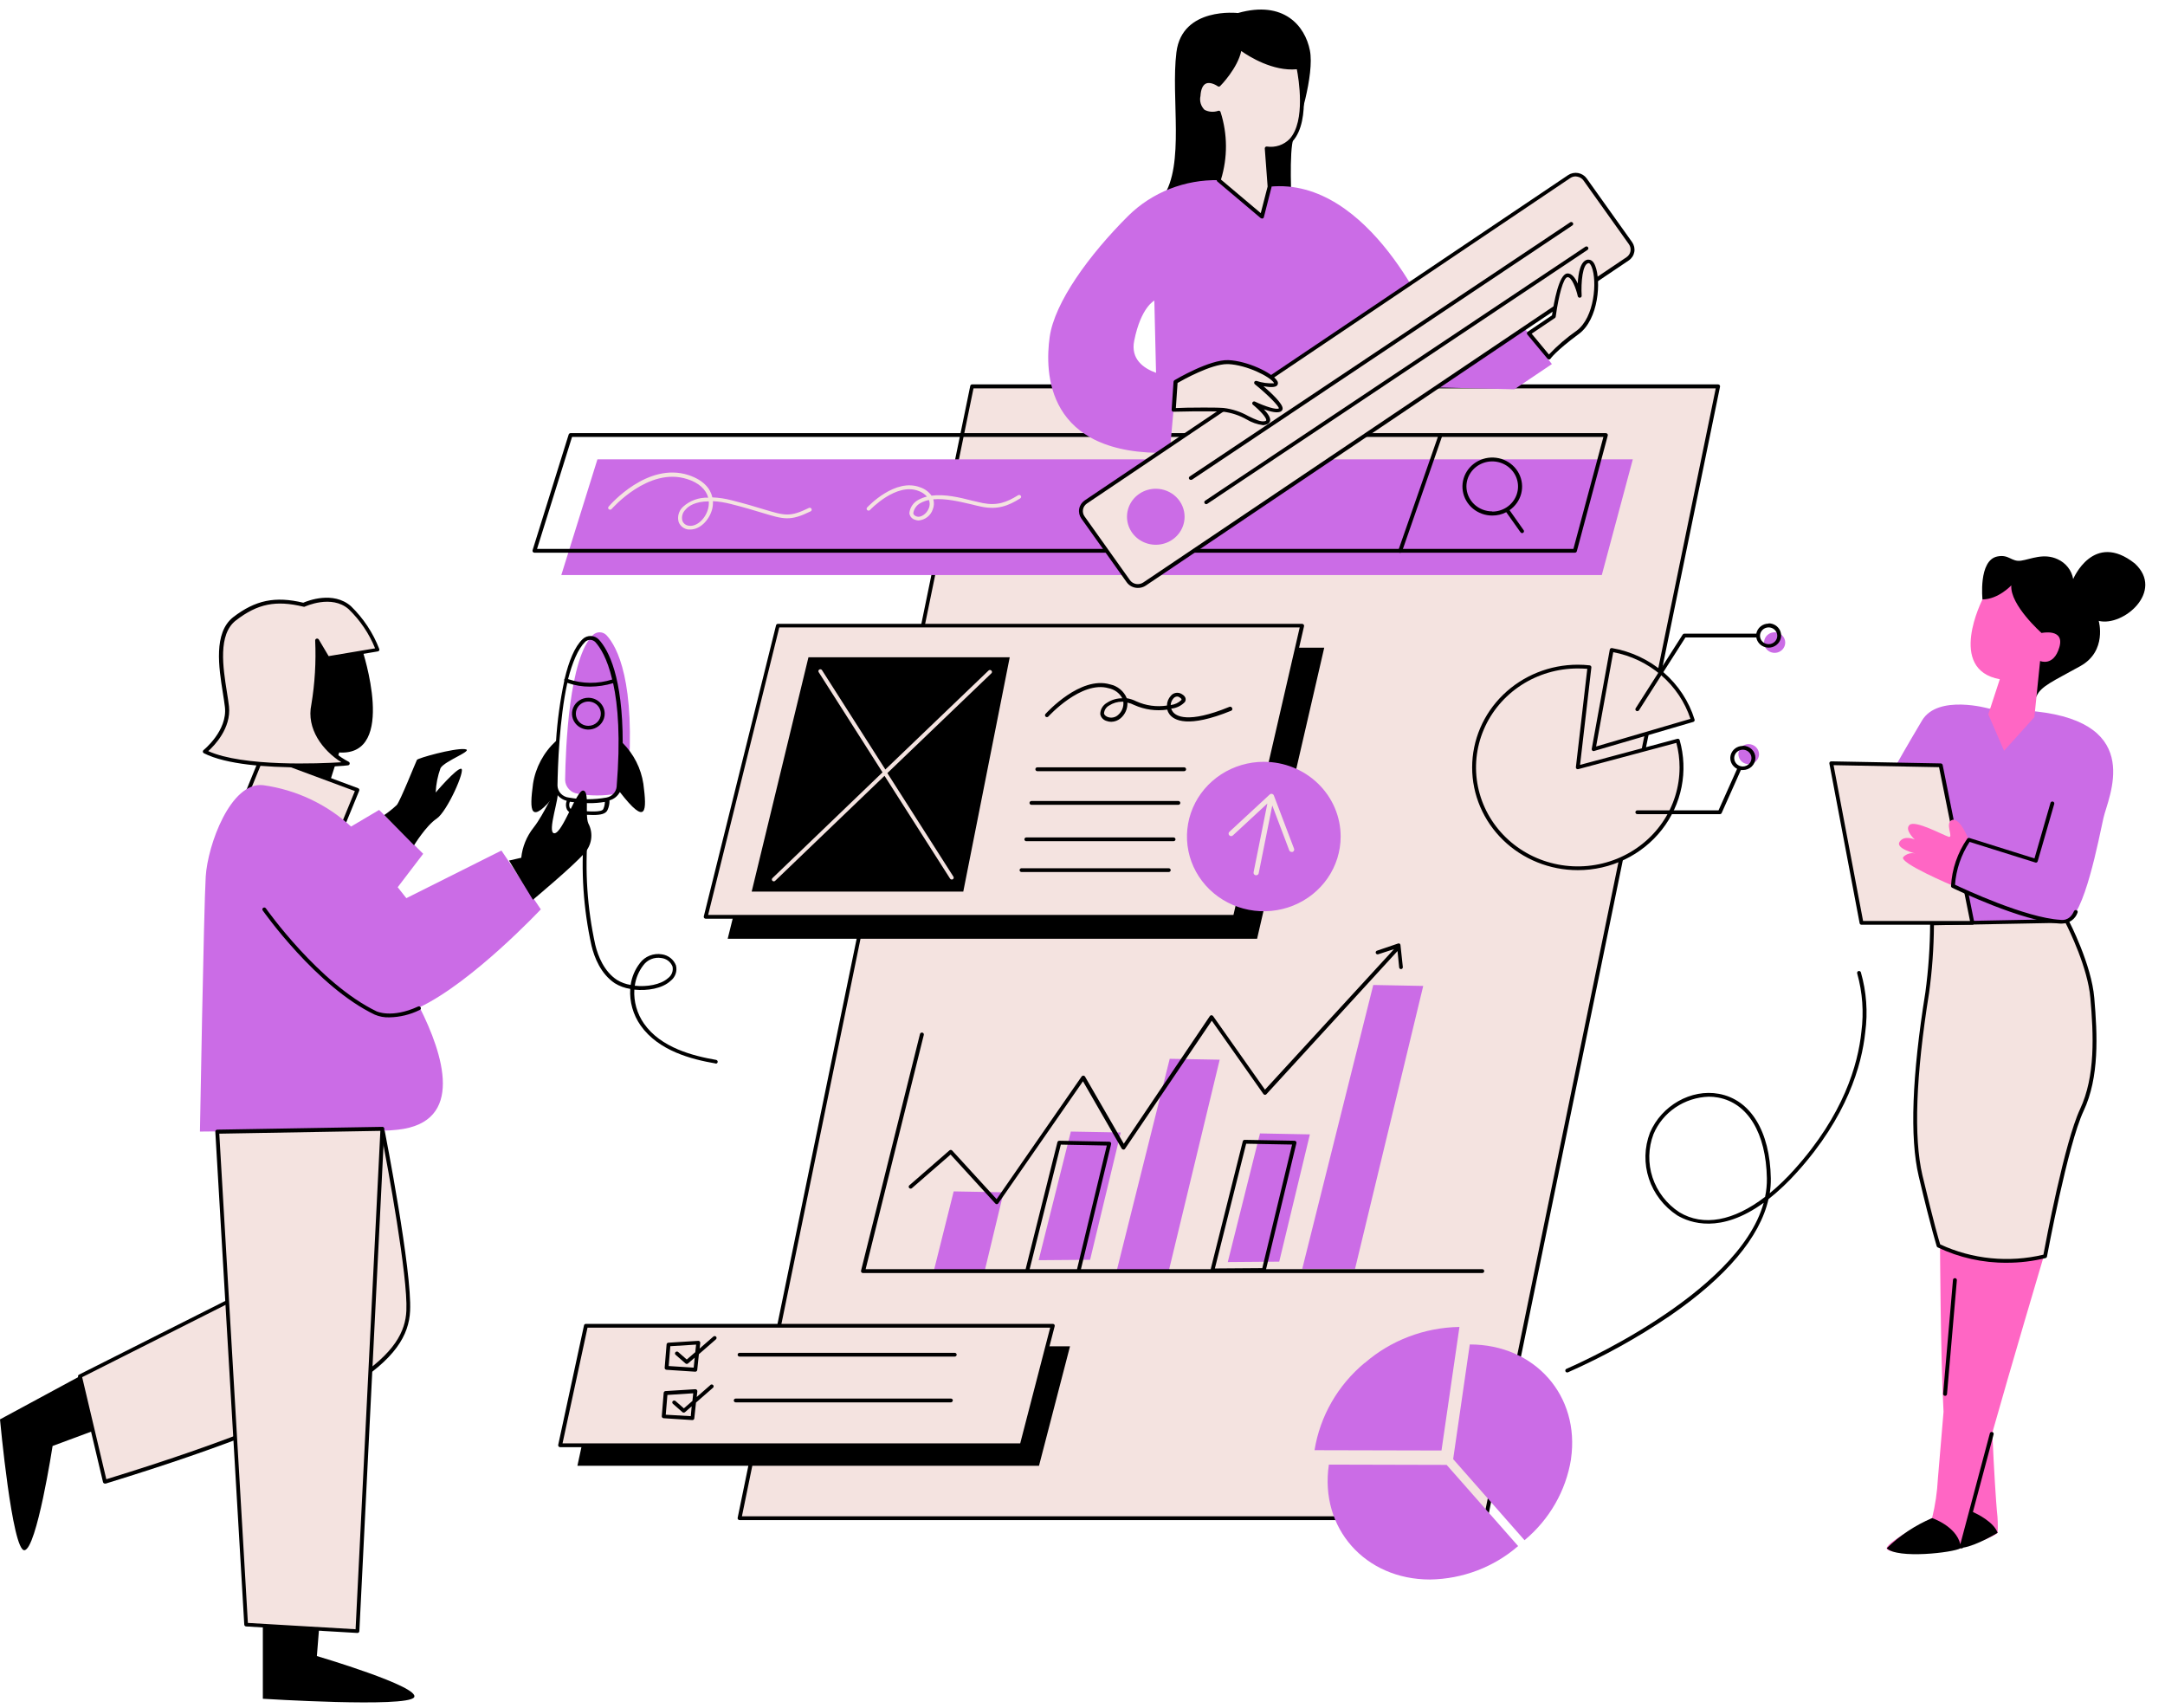<svg width="478" height="377" viewBox="0 0 478 377" fill="none" xmlns="http://www.w3.org/2000/svg">
<path d="M84.422 249.155C84.422 249.155 90.575 280.484 90.119 289.347C89.663 298.21 82.302 308.978 23.165 327.092L17.65 303.827L75.762 274.557L84.422 249.155Z" fill="#F4E3E0"/>
<path d="M23.165 327.501C23.089 327.506 23.013 327.486 22.948 327.446C22.897 327.419 22.852 327.381 22.816 327.335C22.781 327.289 22.756 327.236 22.743 327.18L17.228 303.915C17.206 303.824 17.216 303.728 17.258 303.644C17.299 303.559 17.369 303.491 17.456 303.45L75.386 274.258L84.023 249.066C84.049 248.976 84.107 248.898 84.186 248.846C84.265 248.793 84.361 248.769 84.456 248.778C84.55 248.786 84.639 248.824 84.709 248.886C84.779 248.948 84.826 249.031 84.844 249.121C85.094 250.406 90.996 280.595 90.541 289.414C90.039 300.049 78.394 310.596 23.313 327.513L23.165 327.501ZM18.14 304.015L23.473 326.549C80.958 308.879 89.299 298.232 89.72 289.347C90.085 281.781 85.539 257.319 84.308 250.839L76.138 274.635C76.123 274.687 76.097 274.736 76.061 274.777C76.026 274.819 75.982 274.854 75.933 274.879L18.14 304.015Z" fill="black"/>
<path d="M124.77 172.181C124.873 165.091 125.647 145.161 130.957 140.143C131.157 139.955 131.394 139.808 131.654 139.712C131.914 139.616 132.191 139.571 132.469 139.582C132.746 139.592 133.019 139.657 133.27 139.772C133.522 139.888 133.747 140.051 133.931 140.253C136.21 142.724 140.449 150.39 138.637 172.503C138.568 173.166 138.28 173.79 137.815 174.281C137.351 174.773 136.736 175.105 136.062 175.228C133.278 175.725 130.425 175.725 127.641 175.228C126.866 175.14 126.149 174.784 125.622 174.225C125.095 173.665 124.792 172.94 124.77 172.181Z" fill="#CB6CE6"/>
<path d="M328.025 335.123H163.283L214.559 85.315H379.335L328.025 335.123Z" fill="#F4E3E0"/>
<path d="M328.025 335.567H163.283C163.22 335.567 163.157 335.553 163.1 335.526C163.043 335.499 162.993 335.46 162.953 335.411C162.911 335.365 162.881 335.31 162.865 335.25C162.849 335.191 162.848 335.128 162.862 335.068L214.217 85.193C214.233 85.1 214.284 85.014 214.359 84.953C214.434 84.892 214.529 84.86 214.627 84.861H379.335C379.397 84.861 379.459 84.874 379.516 84.899C379.573 84.924 379.624 84.96 379.665 85.005C379.705 85.055 379.734 85.112 379.749 85.173C379.765 85.234 379.767 85.297 379.757 85.359L328.481 335.168C328.478 335.223 328.464 335.277 328.44 335.327C328.415 335.377 328.381 335.422 328.338 335.459C328.296 335.496 328.247 335.525 328.193 335.543C328.139 335.562 328.082 335.57 328.025 335.567ZM163.808 334.725H327.672L378.811 85.736H214.935L163.808 334.725Z" fill="black"/>
<path d="M353.652 126.948H123.927L131.903 101.401H360.5L353.652 126.948Z" fill="#CB6CE6"/>
<path d="M347.715 122.007H117.99C117.924 122.008 117.858 121.994 117.798 121.965C117.739 121.936 117.687 121.894 117.648 121.841C117.61 121.789 117.583 121.729 117.572 121.666C117.56 121.602 117.563 121.537 117.58 121.475L125.556 95.917C125.583 95.832 125.637 95.756 125.711 95.702C125.785 95.649 125.874 95.619 125.966 95.618H354.563C354.628 95.618 354.692 95.633 354.749 95.662C354.807 95.691 354.856 95.733 354.894 95.784C354.936 95.832 354.966 95.89 354.98 95.952C354.994 96.014 354.992 96.078 354.973 96.139L348.137 121.697C348.111 121.787 348.056 121.866 347.98 121.922C347.904 121.978 347.811 122.008 347.715 122.007ZM118.571 121.176H347.385L354.005 96.46H126.297L118.571 121.176Z" fill="black"/>
<path d="M289.204 11.123C290.264 16.474 286.663 27.818 285.604 30.499C284.544 33.18 285.182 45.123 285.182 45.123C285.182 45.123 251.899 50.662 256.776 43.483C261.652 36.304 258.473 21.636 259.738 11.533C261.003 1.429 273.309 2.88 273.309 2.88C283.484 -0.011 288.145 5.761 289.204 11.123Z" fill="black"/>
<path d="M440.888 333.584C441.085 335.171 441.138 336.773 441.047 338.369C439.646 339.61 435.02 341.039 433.208 341.56C433.208 341.56 433.128 341.649 433.094 341.671C429.277 343.056 416.401 343.321 416.561 341.771C416.72 340.22 426.576 335.123 426.576 335.123C427.275 332.284 427.702 329.387 427.853 326.471C428.001 324.532 428.502 318.716 429.106 311.648C428.434 299.462 428.331 274.834 428.331 274.834C429.46 275.711 430.747 276.376 432.125 276.795V276.541C439.589 279.476 451.2 277.416 451.2 277.416C451.2 277.416 443.885 302.043 439.874 316.279C440.227 324.566 440.728 331.911 440.888 333.584Z" fill="#FF66C4"/>
<path d="M449.468 157.048C473.636 159.674 465.42 176.059 464.418 180.546C463.415 185.032 460.122 202.492 456.305 203.268C452.488 204.043 435.487 203.733 435.487 203.733L428.491 168.947L418.783 168.636C418.783 168.636 420.857 164.925 424.355 159.053C427.853 153.182 439.168 156.428 439.168 156.428L449.468 157.048Z" fill="#CB6CE6"/>
<path d="M342.633 80.374L331.182 65.33L316.129 71.711C316.129 71.711 302.559 38.941 280.305 41.212L269.07 39.772C265.375 39.692 261.702 40.345 258.276 41.692C254.849 43.038 251.741 45.05 249.141 47.604C240.447 56.256 232.824 66.77 231.753 74.392C230.682 82.014 230.693 100.781 258.257 99.95L259.658 84.185L334.361 85.936L342.633 80.374ZM250.417 75.223C251.899 67.8 254.861 66.36 254.861 66.36L255.237 82.302C252.48 81.305 249.597 79.288 250.417 75.223Z" fill="#CB6CE6"/>
<path d="M456.305 203.268C456.305 203.268 461.341 212.906 462.002 220.317C462.663 227.729 463.278 237.434 459.666 245.056C456.054 252.678 451.565 277.316 451.565 277.316C443.687 279.295 435.341 278.47 428.035 274.99C428.035 274.99 427.021 272.054 424.058 259.48C421.096 246.906 424.48 225.679 425.54 219.088C426.227 214.03 426.581 208.934 426.599 203.833L456.305 203.268Z" fill="#F4E3E0"/>
<path d="M443.087 278.756C437.787 278.798 432.55 277.633 427.796 275.355C427.705 275.302 427.636 275.22 427.602 275.122C427.602 275.001 426.554 272.021 423.614 259.613C421.631 251.182 422.121 237.544 425.095 219.054C425.774 214.018 426.124 208.945 426.144 203.866C426.143 203.756 426.188 203.651 426.266 203.572C426.345 203.493 426.452 203.448 426.565 203.445L456.305 202.88C456.385 202.881 456.463 202.903 456.532 202.944C456.6 202.985 456.655 203.043 456.692 203.112C456.897 203.511 461.774 212.906 462.389 220.317C463.085 228.482 463.529 237.81 460.019 245.266C456.51 252.722 451.986 277.172 451.941 277.394C451.926 277.473 451.888 277.546 451.831 277.605C451.775 277.664 451.702 277.706 451.622 277.726C448.832 278.414 445.965 278.761 443.087 278.756ZM428.365 274.701C435.465 277.992 443.516 278.794 451.155 276.973C451.679 274.148 455.826 252.135 459.245 244.845C462.663 237.555 462.23 228.382 461.524 220.317C460.965 213.67 456.783 205.173 456.02 203.7L426.987 204.254C426.95 209.241 426.592 214.221 425.916 219.165C422.964 237.544 422.497 251.082 424.434 259.402C427.021 270.27 428.126 273.948 428.365 274.701Z" fill="black"/>
<path d="M404.323 168.481L428.491 168.947L435.487 203.733H411L404.323 168.481Z" fill="#F4E3E0"/>
<path d="M435.476 204.143H411C410.901 204.145 410.804 204.112 410.727 204.051C410.65 203.991 410.597 203.905 410.579 203.81L403.901 168.559C403.887 168.499 403.888 168.436 403.904 168.376C403.92 168.317 403.95 168.261 403.993 168.215C404.031 168.167 404.082 168.129 404.139 168.103C404.197 168.078 404.26 168.067 404.323 168.071L428.491 168.526C428.591 168.528 428.686 168.564 428.763 168.626C428.839 168.689 428.892 168.774 428.912 168.869L435.897 203.644C435.914 203.705 435.915 203.769 435.901 203.831C435.887 203.892 435.859 203.95 435.817 203.999C435.773 204.044 435.72 204.08 435.662 204.104C435.603 204.129 435.54 204.142 435.476 204.143ZM411.342 203.312H434.951L428.115 169.356L404.824 168.913L411.342 203.312Z" fill="black"/>
<path d="M431.191 195.535C431.191 195.535 419.102 190.439 420.218 189.198C420.552 188.841 420.981 188.579 421.457 188.443C421.933 188.306 422.439 188.299 422.919 188.422C422.919 188.422 418.361 187.315 419.421 185.797C420.48 184.279 422.759 185.332 422.759 185.332C422.759 185.332 420.378 183.171 421.62 182.086C422.862 181 428.924 184.301 430.2 184.711C431.476 185.121 429.243 181.62 430.997 181.011C432.752 180.402 434.655 185.332 434.655 185.332L431.191 195.535Z" fill="#FF66C4"/>
<path d="M458.299 201.251C457.159 203.966 454.881 203.467 454.881 203.467C446.449 203.002 431.191 195.579 431.191 195.579C431.398 191.935 432.606 188.412 434.689 185.376L449.502 190.018L453.16 177.344" fill="#CB6CE6"/>
<path d="M455.325 203.877C455.143 203.898 454.959 203.898 454.778 203.877C446.437 203.434 431.624 196.266 430.997 195.967C430.923 195.929 430.861 195.872 430.818 195.801C430.776 195.731 430.755 195.65 430.758 195.568C430.962 191.843 432.198 188.241 434.336 185.143C434.391 185.074 434.466 185.023 434.551 184.995C434.636 184.968 434.728 184.965 434.815 184.988L449.183 189.497L452.715 177.244C452.745 177.137 452.816 177.046 452.914 176.99C453.012 176.934 453.129 176.918 453.239 176.945C453.35 176.976 453.444 177.048 453.502 177.145C453.559 177.242 453.575 177.357 453.547 177.466L449.889 190.14C449.855 190.249 449.777 190.341 449.673 190.394C449.621 190.416 449.565 190.427 449.508 190.427C449.451 190.427 449.395 190.416 449.343 190.394L434.86 185.852C432.996 188.694 431.888 191.941 431.635 195.302C433.652 196.266 447.246 202.603 454.903 203.057C455.063 203.057 456.874 203.478 457.9 201.152C457.922 201.101 457.955 201.054 457.995 201.016C458.036 200.977 458.084 200.946 458.137 200.926C458.19 200.905 458.247 200.895 458.304 200.896C458.361 200.896 458.417 200.908 458.47 200.93C458.522 200.95 458.569 200.981 458.608 201.02C458.648 201.059 458.679 201.105 458.699 201.156C458.719 201.207 458.728 201.261 458.726 201.316C458.724 201.37 458.71 201.424 458.686 201.473C458.45 202.162 458.001 202.764 457.399 203.195C456.796 203.625 456.072 203.864 455.325 203.877Z" fill="black"/>
<path d="M437.709 132.388C437.709 132.388 436.752 123.669 441.002 122.838C443.566 122.317 444.09 124.079 446.221 123.769C448.351 123.458 451.223 122.007 454.311 123.458C455.201 123.863 455.978 124.471 456.573 125.231C457.168 125.992 457.565 126.881 457.729 127.823C457.729 127.823 462.196 117.133 471.346 124.4C477.954 130.515 468.793 138.403 463.369 137.063C463.369 137.063 465.284 143.71 459.324 147.033C453.365 150.357 450.596 151.465 449.639 153.68C448.682 155.896 443.247 145.017 443.247 145.017L437.709 132.388Z" fill="black"/>
<path d="M444.067 129.219C443.748 133.551 450.744 139.733 450.744 139.733C450.744 139.733 455.94 138.625 454.664 142.923C453.388 147.222 450.425 145.914 450.425 145.914L449.161 158.311L442.472 165.734L438.985 157.702L441.526 149.947C429.756 147.787 437.709 132.321 437.709 132.321C441.207 132.31 444.067 129.219 444.067 129.219Z" fill="#FF66C4"/>
<path d="M429.015 307.682C429.79 298.731 430.656 288.738 431.191 282.534C431.196 282.479 431.211 282.426 431.237 282.377C431.263 282.328 431.299 282.284 431.343 282.249C431.386 282.214 431.437 282.188 431.491 282.172C431.545 282.156 431.602 282.151 431.659 282.157C431.772 282.169 431.875 282.222 431.948 282.307C432.02 282.392 432.056 282.502 432.046 282.612L429.87 307.76C429.861 307.862 429.813 307.958 429.735 308.028C429.657 308.098 429.554 308.137 429.448 308.136C429.388 308.136 429.329 308.125 429.274 308.101C429.219 308.078 429.17 308.044 429.129 308.001C429.088 307.959 429.057 307.908 429.038 307.853C429.018 307.798 429.01 307.74 429.015 307.682ZM441.048 338.369C440.182 335.976 436.581 334.226 435.59 333.772L440.148 316.678C440.17 316.622 440.18 316.563 440.177 316.503C440.175 316.444 440.159 316.385 440.131 316.332C440.103 316.279 440.064 316.232 440.016 316.195C439.969 316.158 439.913 316.13 439.854 316.115C439.795 316.1 439.733 316.098 439.672 316.108C439.612 316.118 439.554 316.14 439.503 316.173C439.452 316.207 439.409 316.25 439.377 316.301C439.345 316.351 439.324 316.408 439.316 316.467L432.809 340.895C431.864 336.885 426.588 335.123 426.588 335.123C422.85 336.708 419.452 338.963 416.572 341.77C418.851 344.175 431.317 342.756 432.878 341.77L433.003 341.826H433.106C433.169 341.822 433.231 341.805 433.287 341.774C433.342 341.743 433.389 341.7 433.425 341.649C436.41 341.194 441.048 338.369 441.048 338.369Z" fill="black"/>
<path d="M359.349 57.12L252.651 128.931C252.377 129.116 252.068 129.247 251.741 129.316C251.415 129.384 251.078 129.389 250.749 129.331C250.421 129.272 250.108 129.151 249.828 128.974C249.548 128.797 249.307 128.568 249.119 128.3L239.103 114.23C238.72 113.692 238.572 113.028 238.691 112.385C238.811 111.741 239.188 111.169 239.741 110.796L346.393 38.985C346.947 38.613 347.629 38.469 348.292 38.585C348.954 38.702 349.542 39.068 349.926 39.605L359.953 53.686C360.146 53.95 360.283 54.248 360.357 54.564C360.431 54.88 360.44 55.206 360.384 55.525C360.328 55.844 360.208 56.15 360.03 56.423C359.853 56.697 359.621 56.934 359.349 57.12Z" fill="#F4E3E0"/>
<path d="M251.215 129.784C250.734 129.785 250.26 129.673 249.833 129.457C249.406 129.241 249.04 128.927 248.765 128.543L238.749 114.474C238.301 113.843 238.128 113.066 238.269 112.312C238.41 111.558 238.853 110.889 239.501 110.452L346.2 38.664C346.52 38.448 346.88 38.296 347.261 38.216C347.642 38.136 348.035 38.13 348.418 38.198C348.801 38.266 349.167 38.407 349.494 38.612C349.821 38.817 350.103 39.083 350.324 39.395L360.352 53.465C360.794 54.097 360.966 54.872 360.83 55.625C360.762 56 360.618 56.359 360.406 56.68C360.195 57.001 359.921 57.279 359.6 57.497L252.958 129.275C252.446 129.617 251.836 129.796 251.215 129.784ZM347.886 38.941C347.458 38.938 347.039 39.065 346.69 39.306L239.991 111.139C239.763 111.292 239.567 111.488 239.416 111.714C239.266 111.941 239.162 112.194 239.113 112.46C239.063 112.726 239.068 112.998 239.126 113.262C239.185 113.526 239.297 113.776 239.456 113.997L249.472 128.067C249.791 128.514 250.28 128.819 250.831 128.917C251.382 129.014 251.95 128.896 252.411 128.588L359.11 56.777C359.338 56.624 359.533 56.429 359.683 56.203C359.834 55.977 359.937 55.724 359.987 55.459C360.082 54.922 359.96 54.37 359.645 53.919L349.618 39.849C349.462 39.626 349.262 39.436 349.029 39.289C348.796 39.143 348.535 39.043 348.262 38.996L347.886 38.941Z" fill="black"/>
<path d="M337.54 73.572L343.055 69.861C343.055 69.861 344.331 60.998 346.018 60.788C347.704 60.577 348.775 65.33 348.775 65.33C348.775 65.33 348.353 57.907 350.689 57.697C353.025 57.486 353.652 69.451 348.41 73.362C343.169 77.272 342.052 78.901 342.052 78.901L337.54 73.572Z" fill="#F4E3E0"/>
<path d="M341.995 79.344C341.932 79.344 341.869 79.33 341.812 79.303C341.755 79.276 341.704 79.237 341.665 79.189L337.21 73.838C337.171 73.794 337.142 73.743 337.127 73.687C337.111 73.632 337.108 73.573 337.118 73.517C337.124 73.458 337.144 73.402 337.176 73.352C337.207 73.302 337.25 73.26 337.301 73.229L342.656 69.617C343.078 66.77 344.183 60.599 345.972 60.378C346.997 60.245 347.795 61.364 348.342 62.593C348.456 60.289 348.946 57.453 350.621 57.309C351.088 57.309 351.76 57.475 352.205 58.694C353.538 62.017 352.957 70.492 348.593 73.716C343.465 77.505 342.348 79.156 342.337 79.178C342.298 79.232 342.247 79.277 342.188 79.31C342.129 79.342 342.063 79.362 341.995 79.366V79.344ZM338.167 73.661L341.984 78.258C343.827 76.307 345.874 74.547 348.091 73.007C352.079 70.06 352.649 62.017 351.43 58.949C351.213 58.406 350.94 58.029 350.723 58.095C349.402 58.206 349.037 62.372 349.208 65.285C349.214 65.391 349.179 65.494 349.109 65.575C349.039 65.655 348.94 65.706 348.832 65.717C348.725 65.731 348.617 65.706 348.529 65.647C348.44 65.587 348.378 65.498 348.353 65.396C347.966 63.635 346.975 61.098 346.075 61.186C345.174 61.275 344.115 65.252 343.477 69.916C343.471 69.974 343.451 70.031 343.419 70.081C343.388 70.13 343.345 70.173 343.294 70.204L338.167 73.661Z" fill="black"/>
<path d="M261.539 114.075C261.538 115.3 261.164 116.497 260.463 117.515C259.762 118.533 258.765 119.325 257.6 119.791C256.435 120.257 255.154 120.377 253.919 120.134C252.684 119.89 251.551 119.296 250.664 118.426C249.777 117.556 249.176 116.449 248.938 115.247C248.699 114.044 248.833 112.799 249.323 111.671C249.813 110.542 250.637 109.58 251.69 108.908C252.743 108.235 253.977 107.882 255.237 107.893C256.914 107.908 258.516 108.565 259.696 109.723C260.877 110.881 261.539 112.445 261.539 114.075Z" fill="#CB6CE6"/>
<path d="M262.917 105.932C262.826 105.934 262.736 105.907 262.661 105.855C262.587 105.803 262.532 105.729 262.505 105.643C262.478 105.558 262.48 105.467 262.511 105.383C262.543 105.299 262.601 105.228 262.678 105.179L346.621 49.111C346.667 49.071 346.721 49.042 346.779 49.024C346.838 49.006 346.9 49 346.96 49.008C347.021 49.014 347.08 49.034 347.132 49.065C347.185 49.096 347.23 49.137 347.265 49.186C347.3 49.234 347.324 49.29 347.335 49.349C347.346 49.407 347.344 49.467 347.33 49.525C347.315 49.583 347.288 49.637 347.251 49.684C347.213 49.731 347.165 49.77 347.111 49.798L263.213 105.866C263.124 105.918 263.021 105.941 262.917 105.932ZM266.552 111.217L350.507 55.16C350.599 55.097 350.663 55.002 350.684 54.894C350.705 54.786 350.683 54.675 350.621 54.584C350.589 54.538 350.548 54.498 350.5 54.468C350.452 54.437 350.399 54.416 350.343 54.406C350.286 54.396 350.229 54.396 350.173 54.408C350.117 54.419 350.064 54.441 350.017 54.473L266.073 110.53C265.999 110.581 265.943 110.653 265.914 110.737C265.885 110.821 265.883 110.911 265.909 110.996C265.936 111.081 265.989 111.155 266.062 111.208C266.134 111.262 266.222 111.292 266.313 111.294C266.399 111.296 266.484 111.269 266.552 111.217Z" fill="black"/>
<path d="M259.533 84.285C259.533 84.285 267.156 79.754 271.19 79.964C275.223 80.175 280.522 82.634 281.581 84.285C282.641 85.936 277.331 84.495 277.331 84.495C277.331 84.495 283.724 89.625 282.641 90.467C281.559 91.309 276.944 89.026 276.944 89.026C276.944 89.026 281.616 92.738 279.496 93.358C277.377 93.979 273.981 90.677 270.164 90.467C266.347 90.256 259.134 90.467 259.134 90.467L259.533 84.285Z" fill="#F4E3E0"/>
<path d="M278.881 93.857C277.587 93.691 276.345 93.26 275.234 92.594C273.66 91.698 271.916 91.118 270.107 90.888C266.347 90.688 259.191 90.888 259.123 90.888C259.062 90.894 259 90.887 258.942 90.865C258.885 90.844 258.833 90.81 258.792 90.766C258.751 90.723 258.72 90.672 258.7 90.617C258.681 90.561 258.673 90.503 258.678 90.445L259.1 84.263C259.107 84.196 259.13 84.132 259.165 84.075C259.201 84.017 259.248 83.968 259.305 83.93C259.624 83.742 267.087 79.333 271.212 79.499C275.337 79.665 280.784 82.224 281.946 84.019C282.07 84.161 282.142 84.339 282.153 84.525C282.163 84.711 282.11 84.895 282.003 85.049C281.593 85.592 280.248 85.493 278.961 85.26C280.727 86.778 283.199 89.104 283.188 90.179C283.189 90.29 283.164 90.399 283.115 90.499C283.065 90.599 282.993 90.686 282.903 90.755C282.197 91.309 280.522 90.888 279.052 90.356C279.861 91.209 280.567 92.195 280.419 92.904C280.368 93.101 280.263 93.281 280.114 93.423C279.965 93.566 279.779 93.666 279.576 93.713C279.353 93.796 279.119 93.844 278.881 93.857ZM265.583 89.968C267.224 89.968 268.876 89.968 270.141 90.057C272.071 90.287 273.932 90.897 275.611 91.852C277.115 92.583 278.425 93.225 279.325 92.959C279.542 92.893 279.553 92.815 279.564 92.793C279.678 92.228 278.14 90.578 276.625 89.348C276.545 89.283 276.492 89.192 276.478 89.091C276.463 88.991 276.487 88.889 276.545 88.805C276.599 88.717 276.687 88.653 276.789 88.626C276.89 88.6 276.999 88.612 277.092 88.661C279.223 89.691 281.843 90.533 282.356 90.145C282.356 89.647 279.963 87.176 277.046 84.817C276.974 84.752 276.925 84.667 276.906 84.573C276.888 84.479 276.901 84.382 276.944 84.296C276.991 84.212 277.067 84.147 277.158 84.111C277.249 84.074 277.351 84.069 277.445 84.097C278.671 84.508 279.968 84.681 281.262 84.606C281.257 84.573 281.257 84.54 281.262 84.507C280.351 83.1 275.28 80.585 271.212 80.374H270.95C267.395 80.374 261.151 83.864 259.989 84.54L259.613 90.079C260.581 90.013 263.065 89.968 265.583 89.968Z" fill="black"/>
<path d="M318.442 96.172L309.543 121.752C309.514 121.835 309.459 121.906 309.385 121.956C309.311 122.006 309.223 122.032 309.133 122.029C309.088 122.04 309.041 122.04 308.996 122.029C308.943 122.013 308.893 121.986 308.851 121.951C308.808 121.916 308.773 121.873 308.747 121.825C308.722 121.776 308.707 121.723 308.702 121.669C308.698 121.615 308.705 121.56 308.723 121.509L317.633 95.951C317.651 95.899 317.68 95.851 317.716 95.81C317.753 95.769 317.798 95.736 317.848 95.711C317.899 95.687 317.953 95.673 318.009 95.669C318.065 95.666 318.121 95.673 318.175 95.69C318.228 95.708 318.277 95.735 318.319 95.771C318.361 95.807 318.396 95.85 318.421 95.899C318.445 95.948 318.46 96.001 318.464 96.056C318.468 96.11 318.46 96.165 318.442 96.216V96.172ZM336.298 117.609C336.229 117.661 336.145 117.688 336.058 117.686C335.988 117.686 335.919 117.669 335.857 117.636C335.795 117.603 335.743 117.556 335.705 117.498L332.56 113.067C331.613 113.557 330.556 113.812 329.484 113.809C327.912 113.812 326.391 113.268 325.196 112.276C324.001 111.284 323.21 109.909 322.966 108.4C322.722 106.891 323.041 105.346 323.866 104.045C324.69 102.745 325.966 101.774 327.463 101.308C328.959 100.841 330.578 100.911 332.026 101.504C333.475 102.096 334.658 103.173 335.361 104.539C336.065 105.905 336.243 107.471 335.863 108.954C335.483 110.436 334.57 111.738 333.289 112.624L336.411 117.055C336.469 117.144 336.49 117.251 336.468 117.354C336.447 117.457 336.386 117.548 336.298 117.609ZM329.461 112.934C330.588 112.934 331.689 112.609 332.626 112C333.563 111.392 334.293 110.527 334.724 109.514C335.156 108.502 335.268 107.388 335.049 106.314C334.829 105.239 334.286 104.252 333.489 103.478C332.693 102.703 331.677 102.176 330.572 101.962C329.467 101.748 328.322 101.858 327.281 102.277C326.24 102.696 325.35 103.406 324.724 104.317C324.098 105.228 323.764 106.299 323.764 107.395C323.776 108.86 324.384 110.261 325.456 111.291C326.528 112.321 327.977 112.895 329.484 112.89L329.461 112.934Z" fill="black"/>
<path d="M152.447 116.889C152.292 116.9 152.135 116.9 151.98 116.889C151.501 116.832 151.048 116.648 150.67 116.357C150.292 116.065 150.004 115.678 149.838 115.238C149.672 114.655 149.671 114.038 149.833 113.454C149.995 112.87 150.316 112.338 150.761 111.915C151.506 111.224 152.386 110.687 153.349 110.335C154.312 109.983 155.339 109.823 156.367 109.865C155.888 108.048 154.27 106.542 151.706 105.755C143.183 102.996 135.082 112.325 135.002 112.402C134.921 112.479 134.813 112.521 134.7 112.521C134.587 112.521 134.479 112.479 134.398 112.402C134.356 112.365 134.323 112.319 134.3 112.269C134.277 112.218 134.266 112.164 134.266 112.108C134.266 112.053 134.277 111.999 134.3 111.948C134.323 111.898 134.356 111.852 134.398 111.815C134.74 111.405 142.955 101.933 152.025 104.88C155.341 105.988 156.857 107.86 157.278 109.799C158.719 109.858 160.148 110.073 161.54 110.441C164.537 111.195 166.724 111.859 168.479 112.391C173.367 113.864 174.393 114.175 178.632 112.114C178.732 112.079 178.843 112.081 178.942 112.12C179.041 112.159 179.122 112.232 179.169 112.326C179.215 112.42 179.225 112.527 179.195 112.627C179.165 112.727 179.099 112.812 179.008 112.867C174.45 115.083 173.14 114.673 168.228 113.189C166.474 112.657 164.297 111.992 161.323 111.25C160.041 110.916 158.728 110.708 157.404 110.63C157.434 111.229 157.376 111.829 157.233 112.413C156.538 114.972 154.453 116.889 152.447 116.889ZM156.492 110.674C153.461 110.674 151.934 111.782 151.399 112.457C151.059 112.772 150.811 113.168 150.681 113.606C150.551 114.044 150.543 114.508 150.658 114.95C150.766 115.251 150.961 115.516 151.22 115.713C151.478 115.909 151.79 116.029 152.117 116.058C153.803 116.313 155.774 114.551 156.344 112.28C156.477 111.755 156.527 111.213 156.492 110.674ZM202.822 114.895C202.589 114.892 202.358 114.851 202.139 114.773C201.78 114.691 201.456 114.503 201.212 114.235C200.967 113.968 200.813 113.633 200.771 113.277C200.834 112.656 201.055 112.06 201.412 111.542C201.77 111.024 202.255 110.6 202.822 110.308C203.4 110.002 204.017 109.771 204.657 109.621C204.161 109.066 203.53 108.64 202.822 108.381C197.866 106.442 192.123 112.535 192.066 112.601C191.985 112.678 191.877 112.721 191.764 112.721C191.651 112.721 191.543 112.678 191.462 112.601C191.422 112.563 191.39 112.518 191.368 112.467C191.346 112.417 191.335 112.363 191.335 112.308C191.335 112.253 191.346 112.199 191.368 112.149C191.39 112.098 191.422 112.053 191.462 112.014C191.713 111.748 197.672 105.434 203.175 107.583C204.189 107.918 205.065 108.563 205.671 109.422C208.554 109.023 211.869 109.81 214.673 110.53C215.504 110.718 216.279 110.906 216.951 111.05C220.165 111.682 222.25 110.895 224.791 109.322C224.886 109.263 225.002 109.243 225.113 109.266C225.223 109.288 225.321 109.353 225.383 109.444C225.414 109.49 225.436 109.542 225.446 109.597C225.455 109.651 225.454 109.707 225.441 109.76C225.428 109.814 225.405 109.865 225.371 109.91C225.338 109.954 225.295 109.992 225.247 110.02C222.603 111.682 220.256 112.557 216.769 111.87C216.051 111.726 215.265 111.538 214.49 111.339C211.847 110.718 208.725 109.976 206.058 110.231C206.271 110.961 206.231 111.74 205.944 112.446C205.728 113.107 205.317 113.692 204.762 114.127C204.207 114.563 203.532 114.829 202.822 114.895ZM205.101 110.375C204.451 110.504 203.825 110.728 203.244 111.039C202.819 111.263 202.454 111.58 202.177 111.964C201.9 112.349 201.719 112.791 201.649 113.255C201.649 113.377 201.649 113.765 202.446 114.031C203.244 114.296 204.566 113.488 205.056 112.236C205.315 111.644 205.331 110.978 205.101 110.375Z" fill="#F4E3E0"/>
<path d="M287.518 280.097L303.197 217.437L314.227 217.647L299.175 280.097H287.518ZM240.675 278.103L247.443 249.997L236.425 249.797L229.315 278.191L240.675 278.103ZM282.436 278.512L289.204 250.418L278.186 250.207L271.076 278.601L282.436 278.512ZM217.362 280.728L221.578 263.202L210.559 263.003L206.127 280.728H217.362ZM258.006 280.728L269.287 233.933L258.257 233.733L246.498 280.728H258.006Z" fill="#CB6CE6"/>
<path d="M327.262 280.174H279.53L286.23 252.345C286.246 252.284 286.247 252.22 286.233 252.159C286.219 252.097 286.191 252.04 286.151 251.991C286.111 251.942 286.06 251.902 286.004 251.873C285.947 251.845 285.884 251.828 285.82 251.824L274.802 251.625C274.706 251.625 274.613 251.657 274.539 251.716C274.464 251.774 274.412 251.855 274.391 251.946L267.304 280.174H238.658L245.324 252.545C245.337 252.484 245.337 252.422 245.323 252.362C245.309 252.301 245.281 252.245 245.242 252.196C245.203 252.148 245.153 252.108 245.096 252.08C245.04 252.052 244.977 252.037 244.914 252.035L233.884 251.824C233.786 251.822 233.691 251.853 233.614 251.912C233.537 251.97 233.483 252.053 233.462 252.146L226.443 280.174H191.12L203.962 228.46C203.989 228.351 203.971 228.237 203.911 228.141C203.851 228.045 203.755 227.977 203.643 227.95C203.531 227.924 203.413 227.942 203.315 228C203.216 228.058 203.146 228.152 203.119 228.261L190.106 280.507C190.093 280.57 190.093 280.635 190.107 280.698C190.12 280.76 190.147 280.82 190.186 280.872C190.227 280.922 190.279 280.962 190.338 280.989C190.397 281.016 190.462 281.029 190.528 281.027H226.569C226.636 281.045 226.707 281.045 226.774 281.027H233.451H327.262C327.377 281.027 327.487 280.983 327.568 280.904C327.649 280.825 327.695 280.718 327.695 280.606C327.698 280.55 327.689 280.493 327.669 280.44C327.648 280.387 327.617 280.339 327.576 280.298C327.535 280.257 327.486 280.225 327.432 280.204C327.378 280.183 327.32 280.173 327.262 280.174ZM275.132 252.478L285.273 252.666L278.699 279.942L268.227 280.019L275.132 252.478ZM234.214 252.678L244.367 252.877L237.792 280.174H233.417H227.332L234.214 252.678Z" fill="black"/>
<path d="M309.726 213.482C309.735 213.592 309.7 213.701 309.628 213.786C309.555 213.871 309.451 213.925 309.338 213.936C309.232 213.936 309.13 213.898 309.052 213.828C308.974 213.758 308.925 213.662 308.917 213.559L308.552 209.948L279.61 241.544C279.569 241.592 279.516 241.631 279.457 241.656C279.397 241.681 279.333 241.692 279.268 241.688C279.202 241.684 279.137 241.665 279.08 241.632C279.022 241.599 278.974 241.554 278.938 241.499L267.543 225.325L248.4 253.586C248.362 253.648 248.307 253.699 248.24 253.733C248.174 253.766 248.099 253.78 248.024 253.774C247.95 253.772 247.878 253.751 247.815 253.714C247.751 253.677 247.698 253.626 247.66 253.564L239.103 238.697L220.404 265.65C220.371 265.704 220.324 265.748 220.268 265.779C220.213 265.811 220.149 265.827 220.085 265.828C220.025 265.83 219.965 265.819 219.91 265.796C219.855 265.773 219.806 265.738 219.766 265.695L209.876 254.871L201.296 262.327C201.209 262.381 201.105 262.404 201.003 262.39C200.901 262.377 200.807 262.328 200.738 262.253C200.669 262.179 200.63 262.082 200.628 261.982C200.626 261.882 200.66 261.784 200.726 261.706L209.625 253.952C209.713 253.884 209.821 253.845 209.933 253.841C210.046 253.852 210.151 253.903 210.229 253.985L220.039 264.709L238.806 237.644C238.845 237.582 238.899 237.531 238.964 237.495C239.029 237.46 239.102 237.441 239.177 237.441C239.251 237.441 239.324 237.46 239.389 237.495C239.454 237.531 239.508 237.582 239.547 237.644L248.116 252.478L267.122 224.295C267.16 224.238 267.213 224.191 267.274 224.158C267.336 224.125 267.405 224.107 267.475 224.106C267.544 224.112 267.611 224.132 267.672 224.164C267.733 224.197 267.786 224.241 267.828 224.295L279.291 240.547L307.777 209.527L304.359 210.635C304.304 210.662 304.243 210.678 304.182 210.681C304.12 210.684 304.058 210.674 304 210.652C303.943 210.63 303.891 210.596 303.848 210.553C303.805 210.509 303.772 210.457 303.752 210.401C303.731 210.344 303.723 210.283 303.729 210.223C303.734 210.164 303.753 210.105 303.784 210.053C303.814 210.001 303.856 209.955 303.906 209.92C303.956 209.885 304.013 209.86 304.074 209.848L308.632 208.297C308.691 208.27 308.755 208.257 308.82 208.257C308.885 208.257 308.949 208.27 309.008 208.297C309.061 208.333 309.105 208.379 309.139 208.432C309.172 208.486 309.194 208.545 309.202 208.607L309.726 213.482Z" fill="black"/>
<path d="M348.353 169.39L370.425 163.474C371.698 167.963 371.49 172.728 369.832 177.097C368.173 181.466 365.146 185.219 361.178 187.828C357.21 190.436 352.5 191.769 347.712 191.637C342.924 191.506 338.299 189.918 334.488 187.097C330.677 184.275 327.873 180.363 326.469 175.91C325.066 171.457 325.135 166.689 326.666 162.276C328.197 157.863 331.113 154.028 335.004 151.312C338.894 148.595 343.563 147.134 348.353 147.133C349.21 147.133 350.066 147.177 350.917 147.266L348.353 169.39Z" fill="#F4E3E0"/>
<path d="M351.852 165.39L355.84 143.477C360.014 144.193 363.901 146.022 367.068 148.76C370.235 151.499 372.557 155.04 373.775 158.987L351.852 165.39Z" fill="#F4E3E0"/>
<path d="M348.353 192.089C342.167 192.089 336.235 189.7 331.86 185.447C327.486 181.194 325.029 175.426 325.029 169.412C325.029 163.397 327.486 157.629 331.86 153.376C336.235 149.123 342.167 146.734 348.353 146.734C349.225 146.732 350.097 146.78 350.963 146.878C351.02 146.884 351.076 146.9 351.127 146.927C351.178 146.953 351.223 146.99 351.259 147.033C351.328 147.122 351.361 147.233 351.35 147.344L348.855 168.847L370.322 163.097C370.376 163.08 370.433 163.075 370.489 163.08C370.545 163.086 370.6 163.103 370.649 163.13C370.698 163.157 370.741 163.193 370.775 163.237C370.809 163.281 370.833 163.332 370.846 163.385C371.803 166.752 371.947 170.287 371.266 173.717C370.586 177.146 369.099 180.376 366.923 183.155C364.747 185.934 361.94 188.186 358.72 189.736C355.501 191.285 351.957 192.091 348.365 192.089H348.353ZM348.353 147.565C343.908 147.565 339.563 148.847 335.867 151.248C332.172 153.65 329.292 157.063 327.592 161.057C325.892 165.05 325.448 169.444 326.317 173.682C327.186 177.921 329.328 181.813 332.473 184.868C335.618 187.922 339.623 190.001 343.984 190.841C348.344 191.682 352.863 191.246 356.968 189.589C361.074 187.932 364.581 185.129 367.048 181.533C369.514 177.937 370.828 173.711 370.823 169.39C370.822 167.57 370.585 165.757 370.117 163.994L348.467 169.788C348.4 169.81 348.328 169.815 348.259 169.802C348.189 169.789 348.125 169.759 348.071 169.714C348.017 169.67 347.976 169.612 347.951 169.548C347.927 169.483 347.92 169.413 347.932 169.345L350.45 147.643C349.812 147.598 349.048 147.565 348.353 147.565ZM351.852 165.811C351.799 165.812 351.747 165.803 351.698 165.784C351.649 165.765 351.604 165.736 351.567 165.701C351.512 165.655 351.47 165.596 351.446 165.53C351.422 165.464 351.417 165.393 351.43 165.324L355.418 143.4C355.428 143.346 355.448 143.296 355.478 143.25C355.508 143.205 355.546 143.165 355.592 143.134C355.637 143.104 355.689 143.082 355.743 143.07C355.797 143.059 355.853 143.058 355.908 143.067C360.15 143.8 364.1 145.662 367.319 148.447C370.538 151.233 372.899 154.831 374.139 158.843C374.171 158.949 374.159 159.063 374.106 159.16C374.053 159.257 373.962 159.33 373.854 159.364L351.931 165.789L351.852 165.811ZM356.181 143.965L352.398 164.792L373.228 158.688C371.999 154.969 369.765 151.639 366.757 149.049C363.75 146.458 360.081 144.702 356.136 143.965H356.181Z" fill="black"/>
<path d="M394.148 141.793C394.159 142.245 394.032 142.689 393.782 143.07C393.532 143.45 393.172 143.75 392.746 143.931C392.32 144.111 391.849 144.164 391.392 144.083C390.935 144.001 390.514 143.79 390.181 143.474C389.849 143.159 389.621 142.754 389.526 142.312C389.431 141.87 389.474 141.411 389.649 140.993C389.824 140.575 390.123 140.217 390.508 139.964C390.894 139.712 391.348 139.578 391.812 139.578C392.422 139.577 393.007 139.809 393.444 140.223C393.88 140.637 394.133 141.201 394.148 141.793ZM386.092 164.26C385.641 164.26 385.201 164.39 384.826 164.634C384.451 164.877 384.159 165.223 383.986 165.628C383.814 166.033 383.769 166.478 383.857 166.908C383.945 167.338 384.162 167.733 384.48 168.043C384.799 168.353 385.205 168.564 385.647 168.649C386.089 168.735 386.548 168.691 386.964 168.523C387.38 168.355 387.736 168.071 387.987 167.707C388.237 167.343 388.371 166.914 388.371 166.476C388.356 165.893 388.112 165.337 387.687 164.925C387.263 164.512 386.692 164.274 386.092 164.26Z" fill="#CB6CE6"/>
<path d="M390.49 137.661C389.841 137.661 389.213 137.883 388.715 138.288C388.217 138.693 387.882 139.256 387.767 139.877H371.883C371.81 139.877 371.738 139.896 371.674 139.931C371.611 139.966 371.557 140.016 371.518 140.076L361.127 156.361C361.068 156.457 361.051 156.571 361.078 156.679C361.106 156.787 361.177 156.88 361.275 156.937C361.345 156.972 361.423 156.991 361.503 156.993C361.576 156.992 361.648 156.974 361.711 156.939C361.775 156.904 361.829 156.854 361.867 156.793L372.122 140.719H387.767C387.852 141.224 388.083 141.694 388.435 142.076C388.786 142.457 389.242 142.732 389.749 142.869C390.256 143.007 390.793 143 391.296 142.85C391.799 142.7 392.248 142.413 392.589 142.024C392.93 141.634 393.149 141.157 393.22 140.65C393.292 140.143 393.212 139.627 392.992 139.162C392.771 138.698 392.418 138.304 391.975 138.029C391.532 137.753 391.017 137.606 390.49 137.606V137.661ZM390.49 142.203C390.114 142.203 389.746 142.095 389.433 141.891C389.12 141.688 388.876 141.399 388.732 141.061C388.588 140.723 388.551 140.351 388.624 139.992C388.697 139.633 388.879 139.304 389.145 139.045C389.411 138.786 389.75 138.61 390.119 138.538C390.488 138.467 390.871 138.504 391.218 138.644C391.566 138.784 391.863 139.021 392.072 139.325C392.282 139.629 392.393 139.987 392.393 140.353C392.393 140.596 392.344 140.837 392.248 141.061C392.153 141.285 392.012 141.489 391.836 141.661C391.659 141.833 391.449 141.969 391.218 142.062C390.988 142.155 390.74 142.203 390.49 142.203ZM384.793 164.67C384.174 164.665 383.57 164.863 383.082 165.233C382.593 165.603 382.247 166.123 382.1 166.709C381.954 167.294 382.015 167.91 382.274 168.457C382.534 169.004 382.975 169.45 383.528 169.722L379.426 178.884H361.503C361.388 178.884 361.278 178.928 361.196 179.007C361.115 179.086 361.07 179.193 361.07 179.305C361.07 179.417 361.115 179.524 361.196 179.603C361.278 179.682 361.388 179.726 361.503 179.726H379.734C379.817 179.725 379.898 179.701 379.967 179.655C380.036 179.61 380.09 179.546 380.121 179.471L384.36 169.988C384.512 169.999 384.664 169.999 384.816 169.988C385.547 169.988 386.248 169.705 386.766 169.203C387.283 168.7 387.573 168.018 387.573 167.307C387.573 166.596 387.283 165.914 386.766 165.411C386.248 164.908 385.547 164.626 384.816 164.626L384.793 164.67ZM384.793 169.201C384.417 169.201 384.049 169.093 383.736 168.89C383.423 168.686 383.179 168.397 383.035 168.059C382.891 167.721 382.853 167.349 382.927 166.99C383 166.631 383.181 166.302 383.447 166.043C383.714 165.784 384.053 165.608 384.422 165.537C384.791 165.465 385.173 165.502 385.521 165.642C385.869 165.782 386.166 166.019 386.375 166.323C386.584 166.628 386.696 166.985 386.696 167.351C386.696 167.838 386.499 168.305 386.147 168.652C385.795 168.998 385.316 169.196 384.816 169.201H384.793Z" fill="black"/>
<path d="M277.548 207.234H160.663L176.615 142.979H292.372L277.548 207.234Z" fill="black"/>
<path d="M272.671 202.392H155.809L171.761 138.137H287.495L272.671 202.392Z" fill="#F4E3E0"/>
<path d="M272.671 202.813H155.809C155.742 202.813 155.677 202.798 155.618 202.769C155.558 202.74 155.507 202.698 155.467 202.647C155.426 202.598 155.398 202.54 155.384 202.479C155.37 202.418 155.371 202.354 155.387 202.293L171.339 138.038C171.36 137.947 171.412 137.865 171.486 137.807C171.561 137.749 171.654 137.717 171.749 137.716H287.495C287.559 137.718 287.622 137.734 287.679 137.763C287.737 137.792 287.786 137.833 287.825 137.883C287.868 137.929 287.898 137.984 287.914 138.044C287.93 138.103 287.931 138.166 287.917 138.226L273.104 202.536C273.072 202.622 273.013 202.695 272.935 202.745C272.856 202.795 272.764 202.819 272.671 202.813ZM156.344 201.971H272.329L286.959 138.503H172.057L156.344 201.971Z" fill="black"/>
<path d="M295.995 184.667C295.995 187.929 295 191.119 293.136 193.831C291.272 196.544 288.622 198.658 285.522 199.907C282.422 201.156 279.01 201.482 275.719 200.846C272.428 200.209 269.405 198.638 267.032 196.331C264.659 194.024 263.043 191.085 262.389 187.885C261.734 184.685 262.07 181.368 263.354 178.354C264.638 175.34 266.813 172.764 269.603 170.951C272.393 169.138 275.673 168.171 279.029 168.171C283.529 168.171 287.844 169.909 291.026 173.003C294.208 176.096 295.995 180.292 295.995 184.667Z" fill="#CB6CE6"/>
<path d="M285.376 188.068C285.312 188.078 285.246 188.078 285.182 188.068C285.066 188.069 284.953 188.035 284.858 187.972C284.762 187.909 284.688 187.818 284.647 187.713L280.898 177.809L277.901 192.776C277.875 192.901 277.805 193.014 277.703 193.095C277.601 193.175 277.474 193.219 277.343 193.219H277.229C277.08 193.19 276.949 193.105 276.864 192.983C276.779 192.861 276.746 192.711 276.773 192.566L279.815 177.377L272.215 184.412C272.164 184.465 272.102 184.507 272.034 184.536C271.965 184.565 271.891 184.58 271.816 184.58C271.742 184.58 271.668 184.565 271.599 184.536C271.53 184.507 271.469 184.465 271.418 184.412C271.365 184.362 271.322 184.301 271.294 184.235C271.265 184.168 271.25 184.097 271.25 184.024C271.25 183.952 271.265 183.881 271.294 183.814C271.322 183.747 271.365 183.687 271.418 183.637L280.328 175.394C280.393 175.329 280.475 175.281 280.565 175.256C280.655 175.23 280.75 175.228 280.841 175.25C280.934 175.272 281.02 175.316 281.092 175.377C281.163 175.439 281.218 175.517 281.251 175.605L285.706 187.348C285.734 187.416 285.747 187.489 285.745 187.562C285.743 187.636 285.727 187.708 285.696 187.775C285.665 187.842 285.621 187.902 285.566 187.953C285.511 188.003 285.446 188.042 285.376 188.068Z" fill="#F4E3E0"/>
<path d="M212.678 196.82H165.961L178.495 145.095H222.934L212.678 196.82Z" fill="black"/>
<path d="M218.832 148.684L195.918 170.664L210.503 193.53C210.562 193.624 210.581 193.737 210.556 193.845C210.53 193.953 210.462 194.046 210.366 194.106C210.295 194.141 210.217 194.16 210.138 194.161C210.066 194.163 209.994 194.146 209.93 194.113C209.866 194.08 209.812 194.032 209.773 193.973L195.291 171.262L171.146 194.438C171.108 194.478 171.062 194.509 171.011 194.53C170.96 194.551 170.905 194.561 170.85 194.56C170.792 194.562 170.735 194.553 170.682 194.532C170.629 194.511 170.581 194.479 170.542 194.438C170.502 194.4 170.47 194.354 170.448 194.304C170.426 194.253 170.415 194.199 170.415 194.144C170.415 194.09 170.426 194.036 170.448 193.985C170.47 193.935 170.502 193.889 170.542 193.851L194.846 170.498L180.729 148.341C180.683 148.247 180.675 148.141 180.705 148.042C180.735 147.943 180.801 147.859 180.891 147.804C180.981 147.749 181.088 147.729 181.193 147.746C181.297 147.763 181.391 147.817 181.458 147.897L195.473 169.866L218.262 148.019C218.301 147.98 218.348 147.949 218.4 147.928C218.452 147.906 218.508 147.895 218.564 147.895C218.62 147.895 218.676 147.906 218.728 147.928C218.78 147.949 218.827 147.98 218.866 148.019C218.916 148.061 218.956 148.114 218.982 148.173C219.008 148.232 219.02 148.296 219.017 148.36C219.013 148.424 218.995 148.487 218.963 148.543C218.931 148.599 218.886 148.647 218.832 148.684Z" fill="#F4E3E0"/>
<path d="M272.01 156.262C271.988 156.211 271.955 156.164 271.914 156.126C271.874 156.087 271.825 156.056 271.772 156.036C271.719 156.015 271.663 156.005 271.606 156.006C271.549 156.006 271.493 156.018 271.44 156.04C262.154 159.851 259.544 158.034 258.906 157.07C258.764 156.875 258.656 156.658 258.587 156.428C259.756 156.319 260.841 155.79 261.629 154.943C261.8 154.644 262.062 153.835 260.855 153.182C260.479 152.962 260.034 152.883 259.602 152.958C259.17 153.034 258.781 153.259 258.507 153.592C257.961 154.187 257.654 154.954 257.641 155.752C255.34 156.102 252.984 155.778 250.873 154.821C250.216 154.486 249.508 154.254 248.776 154.135C248.466 153.368 247.965 152.688 247.319 152.155C246.673 151.621 245.902 151.251 245.073 151.077C238.521 149.171 231.161 157.248 230.841 157.591C230.762 157.672 230.718 157.779 230.718 157.89C230.718 158.002 230.762 158.109 230.841 158.189C230.922 158.266 231.031 158.309 231.143 158.309C231.256 158.309 231.365 158.266 231.445 158.189C231.514 158.112 238.761 150.169 244.777 151.93C245.417 152.058 246.019 152.323 246.539 152.706C247.06 153.09 247.486 153.582 247.785 154.146C246.588 154.139 245.417 154.483 244.424 155.132C243.967 155.384 243.587 155.75 243.323 156.192C243.059 156.634 242.919 157.135 242.92 157.646C242.986 158.004 243.154 158.337 243.407 158.605C243.659 158.874 243.984 159.068 244.344 159.164C244.664 159.283 245.004 159.343 245.347 159.341C246.118 159.33 246.859 159.047 247.432 158.544C247.929 158.114 248.32 157.582 248.576 156.985C248.833 156.389 248.948 155.744 248.913 155.098C249.445 155.21 249.959 155.393 250.44 155.641C252.71 156.659 255.237 157.009 257.71 156.649C257.794 157 257.949 157.332 258.166 157.624C259.168 159.031 262.268 160.793 271.839 156.893C271.896 156.866 271.947 156.827 271.987 156.779C272.027 156.731 272.056 156.675 272.073 156.615C272.089 156.555 272.092 156.493 272.081 156.432C272.07 156.371 272.046 156.313 272.01 156.262ZM246.851 157.835C246.559 158.102 246.198 158.286 245.806 158.368C245.415 158.45 245.008 158.427 244.629 158.3C244.264 158.167 243.808 157.912 243.751 157.469C243.778 157.112 243.896 156.766 244.095 156.464C244.294 156.162 244.568 155.914 244.891 155.741C245.737 155.19 246.733 154.897 247.751 154.899H248.013C248.077 155.443 248.004 155.994 247.802 156.505C247.6 157.017 247.273 157.473 246.851 157.835ZM259.088 154.157C259.188 154.04 259.311 153.944 259.45 153.876C259.59 153.807 259.742 153.767 259.897 153.758C260.064 153.761 260.226 153.811 260.365 153.902C260.991 154.256 260.866 154.467 260.832 154.533C260.195 155.148 259.365 155.538 258.473 155.641C258.5 155.093 258.717 154.57 259.088 154.157ZM261.869 169.822C261.869 169.933 261.823 170.04 261.742 170.119C261.661 170.198 261.551 170.243 261.436 170.243H229.03C228.915 170.243 228.805 170.198 228.724 170.119C228.642 170.04 228.597 169.933 228.597 169.822C228.594 169.765 228.603 169.708 228.623 169.655C228.643 169.602 228.675 169.554 228.716 169.513C228.756 169.473 228.805 169.441 228.859 169.419C228.913 169.398 228.971 169.388 229.03 169.39H261.459C261.515 169.391 261.57 169.403 261.622 169.426C261.673 169.449 261.719 169.481 261.758 169.521C261.796 169.562 261.825 169.609 261.844 169.661C261.864 169.712 261.872 169.767 261.869 169.822ZM260.593 177.244C260.593 177.354 260.549 177.459 260.47 177.538C260.391 177.617 260.284 177.662 260.171 177.665H227.731C227.616 177.665 227.506 177.621 227.425 177.542C227.343 177.463 227.298 177.356 227.298 177.244C227.298 177.133 227.343 177.026 227.425 176.947C227.506 176.868 227.616 176.823 227.731 176.823H260.171C260.284 176.826 260.391 176.872 260.47 176.95C260.549 177.029 260.593 177.135 260.593 177.244ZM259.533 185.287C259.53 185.397 259.483 185.501 259.402 185.578C259.321 185.654 259.213 185.697 259.1 185.697H226.671C226.609 185.707 226.546 185.704 226.485 185.687C226.425 185.671 226.369 185.642 226.321 185.603C226.273 185.563 226.234 185.514 226.208 185.458C226.182 185.403 226.168 185.343 226.168 185.282C226.168 185.221 226.182 185.16 226.208 185.105C226.234 185.05 226.273 185 226.321 184.961C226.369 184.921 226.425 184.892 226.485 184.876C226.546 184.86 226.609 184.856 226.671 184.866H259.1C259.215 184.866 259.325 184.911 259.406 184.99C259.487 185.069 259.533 185.176 259.533 185.287ZM258.473 192.089C258.47 192.199 258.423 192.303 258.342 192.38C258.262 192.457 258.153 192.499 258.04 192.499H225.611C225.549 192.509 225.486 192.506 225.426 192.489C225.365 192.473 225.309 192.444 225.261 192.405C225.213 192.365 225.175 192.316 225.148 192.261C225.122 192.205 225.108 192.145 225.108 192.084C225.108 192.023 225.122 191.963 225.148 191.907C225.175 191.852 225.213 191.803 225.261 191.763C225.309 191.724 225.365 191.695 225.426 191.678C225.486 191.662 225.549 191.659 225.611 191.668H258.04C258.097 191.668 258.153 191.679 258.206 191.7C258.258 191.722 258.306 191.753 258.346 191.792C258.387 191.831 258.418 191.877 258.44 191.928C258.462 191.979 258.473 192.034 258.473 192.089Z" fill="black"/>
<path d="M286.663 14.834C286.663 14.834 290.902 33.789 279.667 32.759L280.305 41.212L278.607 47.859L269.07 39.772C270.617 34.938 270.617 29.761 269.07 24.927C269.07 24.927 264.193 26.577 264.615 21.215C265.036 15.853 269.07 18.723 269.07 18.723C269.07 18.723 273.309 14.391 273.73 10.48C273.73 10.502 280.305 15.654 286.663 14.834Z" fill="#F4E3E0"/>
<path d="M278.607 48.224C278.503 48.226 278.402 48.19 278.322 48.125L268.785 40.082C268.718 40.026 268.671 39.95 268.651 39.867C268.631 39.784 268.638 39.696 268.671 39.617C270.131 35.001 270.167 30.071 268.774 25.436C268.212 25.595 267.621 25.636 267.041 25.555C266.462 25.475 265.907 25.276 265.412 24.971C264.455 24.251 264.045 22.977 264.193 21.182C264.341 19.387 264.911 18.191 265.914 17.748C266.43 17.588 266.977 17.546 267.512 17.625C268.047 17.704 268.557 17.901 269.002 18.202C269.879 17.227 272.955 13.66 273.309 10.447C273.314 10.371 273.342 10.299 273.388 10.238C273.435 10.177 273.498 10.131 273.571 10.104C273.642 10.076 273.72 10.068 273.797 10.08C273.873 10.091 273.944 10.123 274.004 10.17C274.061 10.17 280.51 15.2 286.606 14.402C286.714 14.389 286.824 14.415 286.912 14.477C287.001 14.539 287.063 14.631 287.085 14.734C287.187 15.211 289.66 26.511 285.375 31.208C284.723 31.916 283.909 32.465 282.999 32.812C282.089 33.158 281.107 33.292 280.134 33.202L280.738 41.168C280.744 41.212 280.744 41.256 280.738 41.3L279.04 47.948C279.023 48.019 278.986 48.084 278.934 48.136C278.882 48.189 278.816 48.227 278.744 48.247L278.607 48.224ZM269.571 39.639L278.356 47.05L279.872 41.179L279.245 32.792C279.24 32.731 279.249 32.67 279.27 32.613C279.292 32.555 279.326 32.503 279.371 32.46C279.413 32.415 279.467 32.382 279.527 32.362C279.587 32.343 279.65 32.338 279.712 32.349C280.628 32.487 281.564 32.405 282.439 32.112C283.315 31.818 284.104 31.322 284.737 30.665C288.315 26.743 286.709 17.271 286.321 15.288C281.023 15.787 275.77 12.474 274.049 11.256C273.252 15.045 269.549 18.867 269.378 19.011C269.302 19.079 269.202 19.117 269.098 19.117C268.995 19.117 268.895 19.079 268.819 19.011C268.819 19.011 267.327 17.969 266.267 18.446C265.583 18.745 265.127 19.698 265.048 21.182C264.921 21.723 264.937 22.287 265.092 22.821C265.247 23.355 265.537 23.843 265.936 24.24C266.392 24.479 266.894 24.623 267.41 24.663C267.926 24.703 268.444 24.638 268.933 24.472C268.985 24.448 269.041 24.435 269.098 24.435C269.156 24.435 269.212 24.448 269.264 24.472C269.316 24.498 269.362 24.534 269.399 24.578C269.437 24.621 269.464 24.672 269.48 24.727C271.039 29.578 271.071 34.771 269.571 39.639Z" fill="black"/>
<path d="M229.395 323.58H127.482L133.179 297.202H236.243L229.395 323.58Z" fill="black"/>
<path d="M225.611 319.049H123.665L129.362 292.671H232.448L225.611 319.049Z" fill="#F4E3E0"/>
<path d="M225.611 319.47H123.665C123.601 319.47 123.538 319.456 123.481 319.429C123.424 319.402 123.374 319.363 123.334 319.314C123.295 319.265 123.266 319.208 123.25 319.147C123.235 319.086 123.232 319.022 123.243 318.96L128.94 292.582C128.957 292.488 129.007 292.403 129.082 292.342C129.157 292.281 129.253 292.248 129.35 292.25H232.448C232.513 292.251 232.577 292.266 232.636 292.292C232.695 292.319 232.747 292.357 232.79 292.405C232.829 292.457 232.855 292.517 232.867 292.58C232.878 292.643 232.876 292.708 232.858 292.77L226.022 319.148C225.999 319.238 225.947 319.318 225.872 319.377C225.798 319.435 225.707 319.467 225.611 319.47ZM124.2 318.628H225.247L231.867 293.081H129.715L124.2 318.628Z" fill="black"/>
<path d="M158.099 295.064C158.016 294.987 157.906 294.943 157.791 294.943C157.677 294.943 157.566 294.987 157.484 295.064L154.464 297.7L154.601 296.449C154.606 296.388 154.597 296.326 154.576 296.269C154.554 296.211 154.52 296.159 154.475 296.116C154.437 296.069 154.386 296.032 154.328 296.01C154.269 295.989 154.206 295.983 154.145 295.994L147.57 296.404C147.466 296.41 147.368 296.452 147.294 296.524C147.221 296.595 147.177 296.691 147.172 296.792L146.75 301.943C146.744 302.053 146.782 302.161 146.856 302.244C146.931 302.327 147.036 302.378 147.149 302.387L153.507 302.808C153.614 302.808 153.718 302.77 153.798 302.7C153.878 302.631 153.929 302.535 153.94 302.431L154.304 298.941L158.042 295.684C158.088 295.648 158.127 295.602 158.155 295.551C158.184 295.5 158.201 295.444 158.206 295.386C158.212 295.328 158.205 295.269 158.186 295.214C158.168 295.159 158.138 295.108 158.099 295.064ZM153.154 301.91L147.639 301.556L147.992 297.18L153.689 296.825L153.507 298.498L151.627 300.115L149.792 298.509C149.753 298.462 149.703 298.424 149.647 298.397C149.591 298.371 149.529 298.356 149.466 298.355C149.404 298.353 149.342 298.365 149.284 298.39C149.227 298.414 149.176 298.45 149.134 298.495C149.092 298.541 149.061 298.594 149.043 298.652C149.025 298.711 149.02 298.772 149.028 298.832C149.036 298.892 149.058 298.95 149.092 299.002C149.125 299.053 149.17 299.097 149.223 299.129L151.342 300.98C151.418 301.051 151.52 301.091 151.627 301.091C151.733 301.091 151.835 301.051 151.912 300.98L153.382 299.706L153.154 301.91ZM156.845 305.754L153.826 308.391L153.963 307.139C153.967 307.079 153.959 307.019 153.94 306.962C153.92 306.905 153.889 306.852 153.849 306.807C153.806 306.761 153.753 306.725 153.693 306.702C153.634 306.679 153.57 306.67 153.507 306.674L146.932 307.084C146.829 307.091 146.732 307.135 146.659 307.206C146.586 307.277 146.541 307.371 146.533 307.472L146.112 312.623C146.107 312.678 146.114 312.734 146.131 312.787C146.149 312.84 146.177 312.889 146.214 312.931C146.251 312.973 146.296 313.008 146.347 313.033C146.398 313.058 146.454 313.073 146.511 313.077L152.869 313.487C152.975 313.488 153.077 313.449 153.155 313.379C153.234 313.309 153.282 313.213 153.29 313.111L153.666 309.621L157.392 306.375C157.44 306.339 157.479 306.295 157.508 306.244C157.537 306.193 157.554 306.136 157.559 306.078C157.565 306.02 157.558 305.962 157.538 305.907C157.519 305.852 157.489 305.801 157.448 305.758C157.408 305.715 157.359 305.68 157.304 305.657C157.25 305.633 157.19 305.621 157.131 305.62C157.071 305.62 157.011 305.632 156.956 305.655C156.901 305.678 156.852 305.712 156.811 305.754H156.845ZM152.516 312.623L146.989 312.302L147.354 307.937L153.051 307.571L152.88 309.255L150.989 310.895L149.154 309.288C149.073 309.212 148.965 309.169 148.852 309.169C148.739 309.169 148.631 309.212 148.55 309.288C148.51 309.327 148.478 309.372 148.456 309.423C148.434 309.473 148.423 309.527 148.423 309.582C148.423 309.637 148.434 309.691 148.456 309.741C148.478 309.792 148.51 309.837 148.55 309.876L150.67 311.737C150.75 311.802 150.85 311.837 150.954 311.837C151.059 311.837 151.159 311.802 151.239 311.737L152.709 310.452L152.516 312.623Z" fill="black"/>
<path d="M210.799 299.473H163.284C163.227 299.473 163.171 299.462 163.119 299.441C163.068 299.419 163.021 299.388 162.981 299.349C162.942 299.31 162.911 299.263 162.891 299.212C162.87 299.161 162.86 299.107 162.862 299.052C162.86 298.998 162.87 298.944 162.891 298.893C162.911 298.843 162.942 298.797 162.982 298.759C163.021 298.72 163.068 298.69 163.12 298.67C163.172 298.65 163.228 298.641 163.284 298.642H210.799C210.91 298.642 211.018 298.685 211.097 298.762C211.176 298.839 211.22 298.943 211.22 299.052C211.22 299.162 211.176 299.267 211.097 299.346C211.019 299.424 210.912 299.47 210.799 299.473ZM210.377 309.156C210.377 309.044 210.331 308.937 210.25 308.858C210.169 308.779 210.059 308.735 209.944 308.735H162.44C162.325 308.735 162.215 308.779 162.134 308.858C162.053 308.937 162.007 309.044 162.007 309.156C162.007 309.267 162.053 309.374 162.134 309.453C162.215 309.532 162.325 309.576 162.44 309.576H209.921C210.036 309.576 210.146 309.532 210.227 309.453C210.309 309.374 210.354 309.267 210.354 309.156H210.377Z" fill="black"/>
<path d="M142.044 173.012C141.526 169.625 139.933 166.48 137.486 164.017C137.486 149.426 134.364 143.521 132.234 141.206C132.009 140.961 131.735 140.764 131.43 140.625C131.124 140.486 130.793 140.408 130.456 140.397C130.122 140.386 129.789 140.44 129.477 140.559C129.165 140.677 128.882 140.856 128.644 141.084C126.867 142.757 125.591 145.981 124.668 149.836C124.638 149.871 124.612 149.908 124.588 149.947C124.566 149.998 124.554 150.052 124.554 150.108C124.554 150.163 124.566 150.217 124.588 150.268C123.661 154.653 123.052 159.095 122.765 163.562C120.035 166.078 118.246 169.408 117.683 173.023C116.896 178.961 116.896 182.495 122.844 175.173C123.37 175.967 124.183 176.54 125.123 176.779C125 177.096 124.942 177.433 124.954 177.772C124.966 178.11 125.047 178.443 125.192 178.751C125.416 179.079 125.724 179.345 126.086 179.523C126.447 179.702 126.849 179.787 127.254 179.77H127.915C129.054 179.848 130.057 179.914 130.969 179.914C132.553 179.914 133.749 179.693 134.136 178.806C134.443 178.138 134.591 177.411 134.569 176.679C135.062 176.545 135.52 176.31 135.913 175.992C136.305 175.673 136.624 175.277 136.848 174.829C142.83 182.573 142.83 179.017 142.044 173.012ZM129.191 141.694C129.496 141.406 129.906 141.247 130.331 141.25C130.546 141.26 130.758 141.311 130.954 141.4C131.149 141.49 131.325 141.616 131.47 141.771C132.45 142.879 134.034 145.194 135.162 150.002C131.992 151.011 128.569 150.98 125.42 149.914C126.365 146.258 127.619 143.222 129.191 141.694ZM127.858 178.984H127.186C126.924 179.003 126.662 178.959 126.423 178.855C126.184 178.75 125.976 178.589 125.818 178.385C125.722 178.165 125.673 177.927 125.673 177.687C125.673 177.448 125.722 177.21 125.818 176.989C127.222 177.189 128.639 177.292 130.057 177.3C131.226 177.308 132.392 177.216 133.544 177.023C133.543 177.569 133.423 178.109 133.191 178.607C132.86 179.36 130.08 179.139 127.858 178.973V178.984ZM136.142 173.721C136.071 174.298 135.811 174.838 135.401 175.261C134.99 175.684 134.451 175.967 133.863 176.07C131.132 176.559 128.333 176.559 125.602 176.07C124.926 175.998 124.3 175.692 123.837 175.208C123.375 174.724 123.107 174.094 123.084 173.433C123.152 169.301 123.483 158.777 125.26 150.745C126.871 151.309 128.573 151.591 130.285 151.576C132.008 151.563 133.72 151.305 135.367 150.811C136.461 155.719 137.019 162.997 136.142 173.71V173.721ZM129.898 154.035C129.183 154.035 128.485 154.241 127.891 154.627C127.297 155.013 126.834 155.561 126.561 156.203C126.287 156.845 126.216 157.551 126.355 158.232C126.494 158.913 126.838 159.539 127.344 160.03C127.849 160.521 128.492 160.856 129.193 160.991C129.894 161.127 130.62 161.057 131.28 160.791C131.94 160.526 132.504 160.075 132.901 159.498C133.298 158.92 133.51 158.241 133.51 157.547C133.507 156.616 133.125 155.725 132.448 155.067C131.772 154.409 130.855 154.038 129.898 154.035ZM129.898 160.228C129.352 160.228 128.819 160.071 128.366 159.776C127.912 159.481 127.559 159.063 127.35 158.573C127.141 158.083 127.087 157.544 127.193 157.024C127.3 156.504 127.562 156.026 127.948 155.651C128.333 155.276 128.825 155.021 129.36 154.917C129.895 154.814 130.449 154.867 130.953 155.07C131.457 155.273 131.887 155.616 132.19 156.057C132.493 156.498 132.655 157.017 132.655 157.547C132.655 158.258 132.365 158.94 131.847 159.443C131.33 159.945 130.629 160.228 129.898 160.228Z" fill="black"/>
<path d="M157.997 234.753H157.928C152.721 233.855 145.394 232.005 141.429 226.366C139.774 223.996 138.973 221.16 139.15 218.301C137.934 218.118 136.77 217.692 135.732 217.049C132.644 214.978 131.231 211.399 130.593 208.751C128.794 200.599 128.237 192.234 128.941 183.925C128.942 183.869 128.955 183.815 128.979 183.764C129.003 183.714 129.038 183.67 129.081 183.633C129.123 183.597 129.174 183.569 129.228 183.553C129.282 183.536 129.34 183.531 129.396 183.537C129.453 183.54 129.508 183.553 129.559 183.577C129.61 183.601 129.655 183.635 129.692 183.676C129.729 183.718 129.758 183.766 129.775 183.818C129.793 183.87 129.8 183.925 129.795 183.98C129.102 192.208 129.651 200.49 131.425 208.563C132.028 211.056 133.362 214.446 136.222 216.318C137.14 216.883 138.168 217.26 139.241 217.426C139.489 215.672 140.195 214.009 141.292 212.596C141.834 211.867 142.575 211.301 143.431 210.96C144.286 210.619 145.223 210.518 146.135 210.668C146.834 210.767 147.492 211.047 148.039 211.48C148.587 211.913 149.004 212.483 149.246 213.127C149.405 213.752 149.374 214.407 149.158 215.015C148.941 215.622 148.548 216.156 148.026 216.551C146.215 218.224 142.933 218.766 140.05 218.467C139.9 221.118 140.644 223.743 142.17 225.945C145.907 231.318 153.063 233.102 158.122 233.977C158.224 234 158.314 234.058 158.376 234.141C158.437 234.223 158.466 234.325 158.456 234.426C158.446 234.528 158.399 234.623 158.323 234.693C158.247 234.763 158.147 234.804 158.042 234.808L157.997 234.753ZM140.153 217.603C142.842 217.891 145.85 217.393 147.491 215.93C147.89 215.638 148.195 215.24 148.371 214.785C148.546 214.33 148.585 213.836 148.482 213.36C148.286 212.862 147.955 212.424 147.524 212.094C147.092 211.765 146.577 211.555 146.032 211.488C145.278 211.357 144.5 211.439 143.792 211.724C143.083 212.008 142.473 212.484 142.033 213.094C141.016 214.414 140.369 215.968 140.153 217.603Z" fill="black"/>
<path d="M346.849 322.095C346.849 322.095 346.849 322.095 346.849 322.162C345.724 329.108 342.088 335.436 336.594 340.009L320.836 322.106L324.505 296.792C338.885 296.792 348.889 308.114 346.849 322.095ZM301.271 300.88C295.351 305.816 291.436 312.643 290.23 320.134L318.26 320.201L322.226 292.926C314.5 293.049 307.078 295.873 301.317 300.88H301.271ZM319.4 323.38L293.386 323.314V323.38C291.347 337.35 301.362 348.683 315.731 348.683C322.918 348.575 329.823 345.952 335.181 341.294L319.4 323.38Z" fill="#CB6CE6"/>
<path d="M79.978 143.444C79.978 143.444 87.818 166.941 74.885 166.11L72.982 172.093L61.109 167.562L64.71 138.758L79.978 143.444Z" fill="black"/>
<path d="M54.751 174.663L58.032 166.631L78.918 174.386L75.728 182.141" fill="#F4E3E0"/>
<path d="M75.74 182.507C75.683 182.517 75.625 182.517 75.569 182.507C75.517 182.486 75.469 182.455 75.43 182.417C75.39 182.378 75.358 182.332 75.337 182.282C75.316 182.231 75.305 182.177 75.306 182.122C75.307 182.068 75.318 182.014 75.341 181.964L78.349 174.63L58.272 167.174L55.15 174.818C55.109 174.922 55.027 175.007 54.922 175.052C54.818 175.098 54.699 175.101 54.591 175.062C54.538 175.042 54.49 175.013 54.449 174.974C54.408 174.936 54.375 174.891 54.353 174.84C54.331 174.789 54.319 174.735 54.319 174.68C54.319 174.624 54.33 174.57 54.352 174.519L57.634 166.476C57.654 166.426 57.684 166.38 57.722 166.341C57.761 166.302 57.807 166.271 57.858 166.249C57.908 166.228 57.963 166.216 58.018 166.215C58.074 166.214 58.129 166.224 58.181 166.243L79.067 173.998C79.172 174.041 79.257 174.12 79.306 174.22C79.346 174.327 79.346 174.445 79.306 174.552L76.127 182.307C76.086 182.37 76.028 182.422 75.96 182.457C75.892 182.491 75.816 182.509 75.74 182.507Z" fill="black"/>
<path d="M67.045 133.551C67.045 133.551 73.187 130.659 77.221 134.171C81.254 137.683 83.362 143.444 83.362 143.444L72.344 145.294L70.008 141.383C70.232 146.14 69.95 150.907 69.165 155.608C67.889 161.579 72.766 166.531 76.799 168.592C76.799 168.592 54.113 170.442 45.202 165.911C45.202 165.911 50.717 161.579 50.079 156.018C49.441 150.457 46.661 140.508 51.777 136.642C56.893 132.775 61.109 132.111 67.045 133.551Z" fill="#F4E3E0"/>
<path d="M66.271 169.39C59.081 169.39 49.999 168.814 45.008 166.277C44.945 166.244 44.891 166.196 44.851 166.138C44.812 166.08 44.787 166.014 44.781 165.944C44.775 165.875 44.787 165.806 44.815 165.743C44.842 165.679 44.885 165.623 44.94 165.579C44.94 165.579 50.261 161.325 49.657 156.062C49.544 155.11 49.373 154.024 49.19 152.872C48.313 147.332 47.105 139.71 51.469 136.254C56.38 132.476 60.733 131.568 66.954 133.052C67.946 132.62 73.563 130.416 77.46 133.795C80.222 136.471 82.36 139.694 83.727 143.244C83.752 143.3 83.765 143.361 83.765 143.422C83.765 143.483 83.752 143.543 83.727 143.599C83.694 143.65 83.651 143.694 83.6 143.728C83.549 143.763 83.492 143.786 83.431 143.798L72.401 145.649C72.315 145.666 72.225 145.656 72.145 145.62C72.065 145.584 71.999 145.524 71.957 145.449L70.475 142.968C70.611 147.207 70.309 151.449 69.575 155.63C68.436 161.048 72.606 165.922 76.981 168.16C77.064 168.202 77.13 168.269 77.169 168.351C77.209 168.433 77.219 168.526 77.198 168.614C77.183 168.703 77.138 168.783 77.069 168.844C77.001 168.904 76.914 168.94 76.822 168.947C76.423 169.035 71.934 169.39 66.271 169.39ZM45.977 165.811C53.691 169.29 70.452 168.57 75.375 168.271C71.204 165.656 67.604 160.848 68.743 155.519C69.518 150.855 69.8 146.126 69.587 141.405C69.58 141.313 69.605 141.221 69.659 141.145C69.713 141.068 69.792 141.012 69.883 140.984C69.976 140.956 70.076 140.96 70.167 140.994C70.258 141.028 70.335 141.091 70.384 141.173L72.56 144.84L82.816 143.123C81.51 139.879 79.523 136.936 76.981 134.481C73.21 131.158 67.33 133.894 67.273 133.928C67.181 133.961 67.08 133.961 66.989 133.928C60.904 132.454 56.87 133.274 52.096 136.952C48.074 140.032 49.236 147.366 50.09 152.728C50.273 153.891 50.444 154.943 50.558 155.951C51.059 160.748 47.356 164.571 45.977 165.811Z" fill="black"/>
<path d="M92.638 222.356C97.845 232.67 102.745 247.77 87.818 249.387C85.521 249.646 83.203 249.668 80.901 249.454L44.143 249.797C44.143 249.797 44.997 200.531 45.419 193.53C45.84 186.528 50.934 172.481 58.135 173.334C65.408 174.354 72.176 177.544 77.506 182.462L83.704 178.795L93.435 188.478L87.806 195.856C89.037 197.44 89.721 198.271 89.721 198.271L110.709 187.758L119.403 200.742C119.403 200.742 104.363 216.772 92.638 222.356Z" fill="#CB6CE6"/>
<path d="M84.844 179.925C85.819 179.255 86.74 178.514 87.601 177.71C88.342 176.89 91.84 168.127 92.056 167.739C92.273 167.351 100.112 165.158 102.551 165.368C104.989 165.579 98.096 167.949 97.252 169.589C96.63 171.316 96.273 173.123 96.193 174.951C96.193 174.951 100.75 169.589 101.81 169.7C102.87 169.811 98.734 179.172 96.398 180.723C94.062 182.274 91.418 186.595 91.418 186.595L84.844 179.925ZM117.66 198.626C117.66 198.626 126.719 191.059 128.941 188.422C129.79 187.548 130.338 186.438 130.51 185.247C130.681 184.056 130.467 182.843 129.898 181.775C129.1 179.925 130.217 174.663 128.758 174.519C127.3 174.375 124.2 183.947 122.4 183.947C120.6 183.947 123.836 175.283 122.993 174.862C122.149 174.441 120.338 179.46 117.797 182.706C116.273 184.633 115.334 186.935 115.085 189.353L112.384 189.973L117.66 198.626Z" fill="black"/>
<path d="M85.972 224.583C84.86 224.626 83.753 224.421 82.736 223.984C69.871 217.836 58.112 201.141 57.998 200.974C57.966 200.93 57.944 200.881 57.932 200.828C57.921 200.775 57.92 200.721 57.931 200.668C57.942 200.615 57.963 200.565 57.994 200.521C58.025 200.476 58.065 200.438 58.112 200.409C58.158 200.378 58.21 200.356 58.265 200.345C58.32 200.334 58.377 200.333 58.432 200.343C58.487 200.354 58.54 200.375 58.587 200.405C58.633 200.435 58.673 200.475 58.704 200.52C58.818 200.686 70.452 217.138 83.134 223.253C83.134 223.253 86.45 224.871 92.25 222.223C92.302 222.189 92.36 222.167 92.422 222.157C92.483 222.148 92.546 222.151 92.606 222.167C92.666 222.183 92.722 222.212 92.77 222.251C92.817 222.29 92.856 222.339 92.882 222.394C92.909 222.448 92.923 222.508 92.924 222.569C92.924 222.629 92.911 222.689 92.886 222.745C92.86 222.8 92.823 222.849 92.776 222.889C92.729 222.929 92.674 222.959 92.615 222.976C90.552 223.989 88.282 224.538 85.972 224.583Z" fill="black"/>
<path d="M70.43 359.707L69.962 365.578C69.962 365.578 93.013 372.38 91.418 374.696C89.823 377.011 58.032 375.006 58.032 375.006V358.931L70.43 359.707Z" fill="black"/>
<path d="M20.351 315.958L11.611 319.204C11.611 319.204 8.113 341.926 5.401 342.214C2.689 342.502 0 313.332 0 313.332L17.65 303.794L20.351 315.958Z" fill="black"/>
<path d="M84.422 249.155L78.918 360.061L54.318 358.621L47.959 249.797L84.422 249.155Z" fill="#F4E3E0"/>
<path d="M78.918 360.482L54.329 359.042C54.224 359.034 54.126 358.989 54.052 358.916C53.979 358.842 53.935 358.745 53.93 358.643L47.538 249.819C47.535 249.763 47.543 249.707 47.563 249.654C47.583 249.601 47.613 249.552 47.652 249.511C47.691 249.47 47.739 249.437 47.792 249.413C47.844 249.39 47.901 249.378 47.959 249.376L84.422 248.756C84.481 248.75 84.54 248.76 84.594 248.783C84.647 248.806 84.694 248.843 84.729 248.889C84.772 248.929 84.805 248.977 84.827 249.03C84.849 249.084 84.858 249.141 84.855 249.199L79.34 360.083C79.338 360.138 79.326 360.191 79.302 360.241C79.279 360.291 79.245 360.335 79.203 360.371C79.165 360.407 79.121 360.435 79.072 360.454C79.023 360.473 78.971 360.483 78.918 360.482ZM54.728 358.266L78.508 359.662L83.977 249.642L48.415 250.262L54.728 358.266Z" fill="black"/>
<path d="M346.017 302.974C345.935 302.974 345.855 302.951 345.786 302.908C345.718 302.865 345.663 302.803 345.63 302.73C345.584 302.629 345.58 302.513 345.621 302.41C345.662 302.306 345.743 302.222 345.846 302.176C346.268 301.999 383.745 285.957 389.396 265.517C379.836 272.442 373.114 269.949 370.322 268.309C367.356 266.365 365.147 263.508 364.052 260.197C362.957 256.886 363.038 253.313 364.283 250.052C366.847 244.025 373.398 240.336 379.506 241.466C386.491 242.751 390.786 249.72 390.969 260.089C390.991 261.202 390.911 262.314 390.729 263.413C392.672 261.806 394.485 260.058 396.153 258.184C407.024 246.13 410.226 234.985 410.966 227.762C411.53 223.457 411.216 219.087 410.043 214.9C410.007 214.796 410.013 214.681 410.062 214.582C410.111 214.483 410.199 214.406 410.305 214.368C410.414 214.333 410.533 214.341 410.635 214.391C410.738 214.441 410.816 214.528 410.852 214.634C412.086 218.931 412.416 223.427 411.821 227.851C411.046 235.196 407.798 246.518 396.78 258.737C394.852 260.904 392.736 262.905 390.456 264.72C388.553 273.128 381.112 281.947 368.67 290.488C361.573 295.298 354.04 299.47 346.166 302.952C346.118 302.968 346.068 302.975 346.017 302.974ZM377.273 242.098C374.635 242.183 372.079 243.009 369.914 244.476C367.749 245.942 366.066 247.987 365.069 250.362C363.9 253.441 363.826 256.812 364.858 259.937C365.891 263.062 367.971 265.76 370.766 267.6C376.076 270.813 382.742 269.55 389.704 264.21C389.991 262.862 390.124 261.488 390.103 260.111C389.92 250.141 385.898 243.493 379.335 242.286C378.655 242.159 377.965 242.096 377.273 242.098Z" fill="black"/>
</svg>
